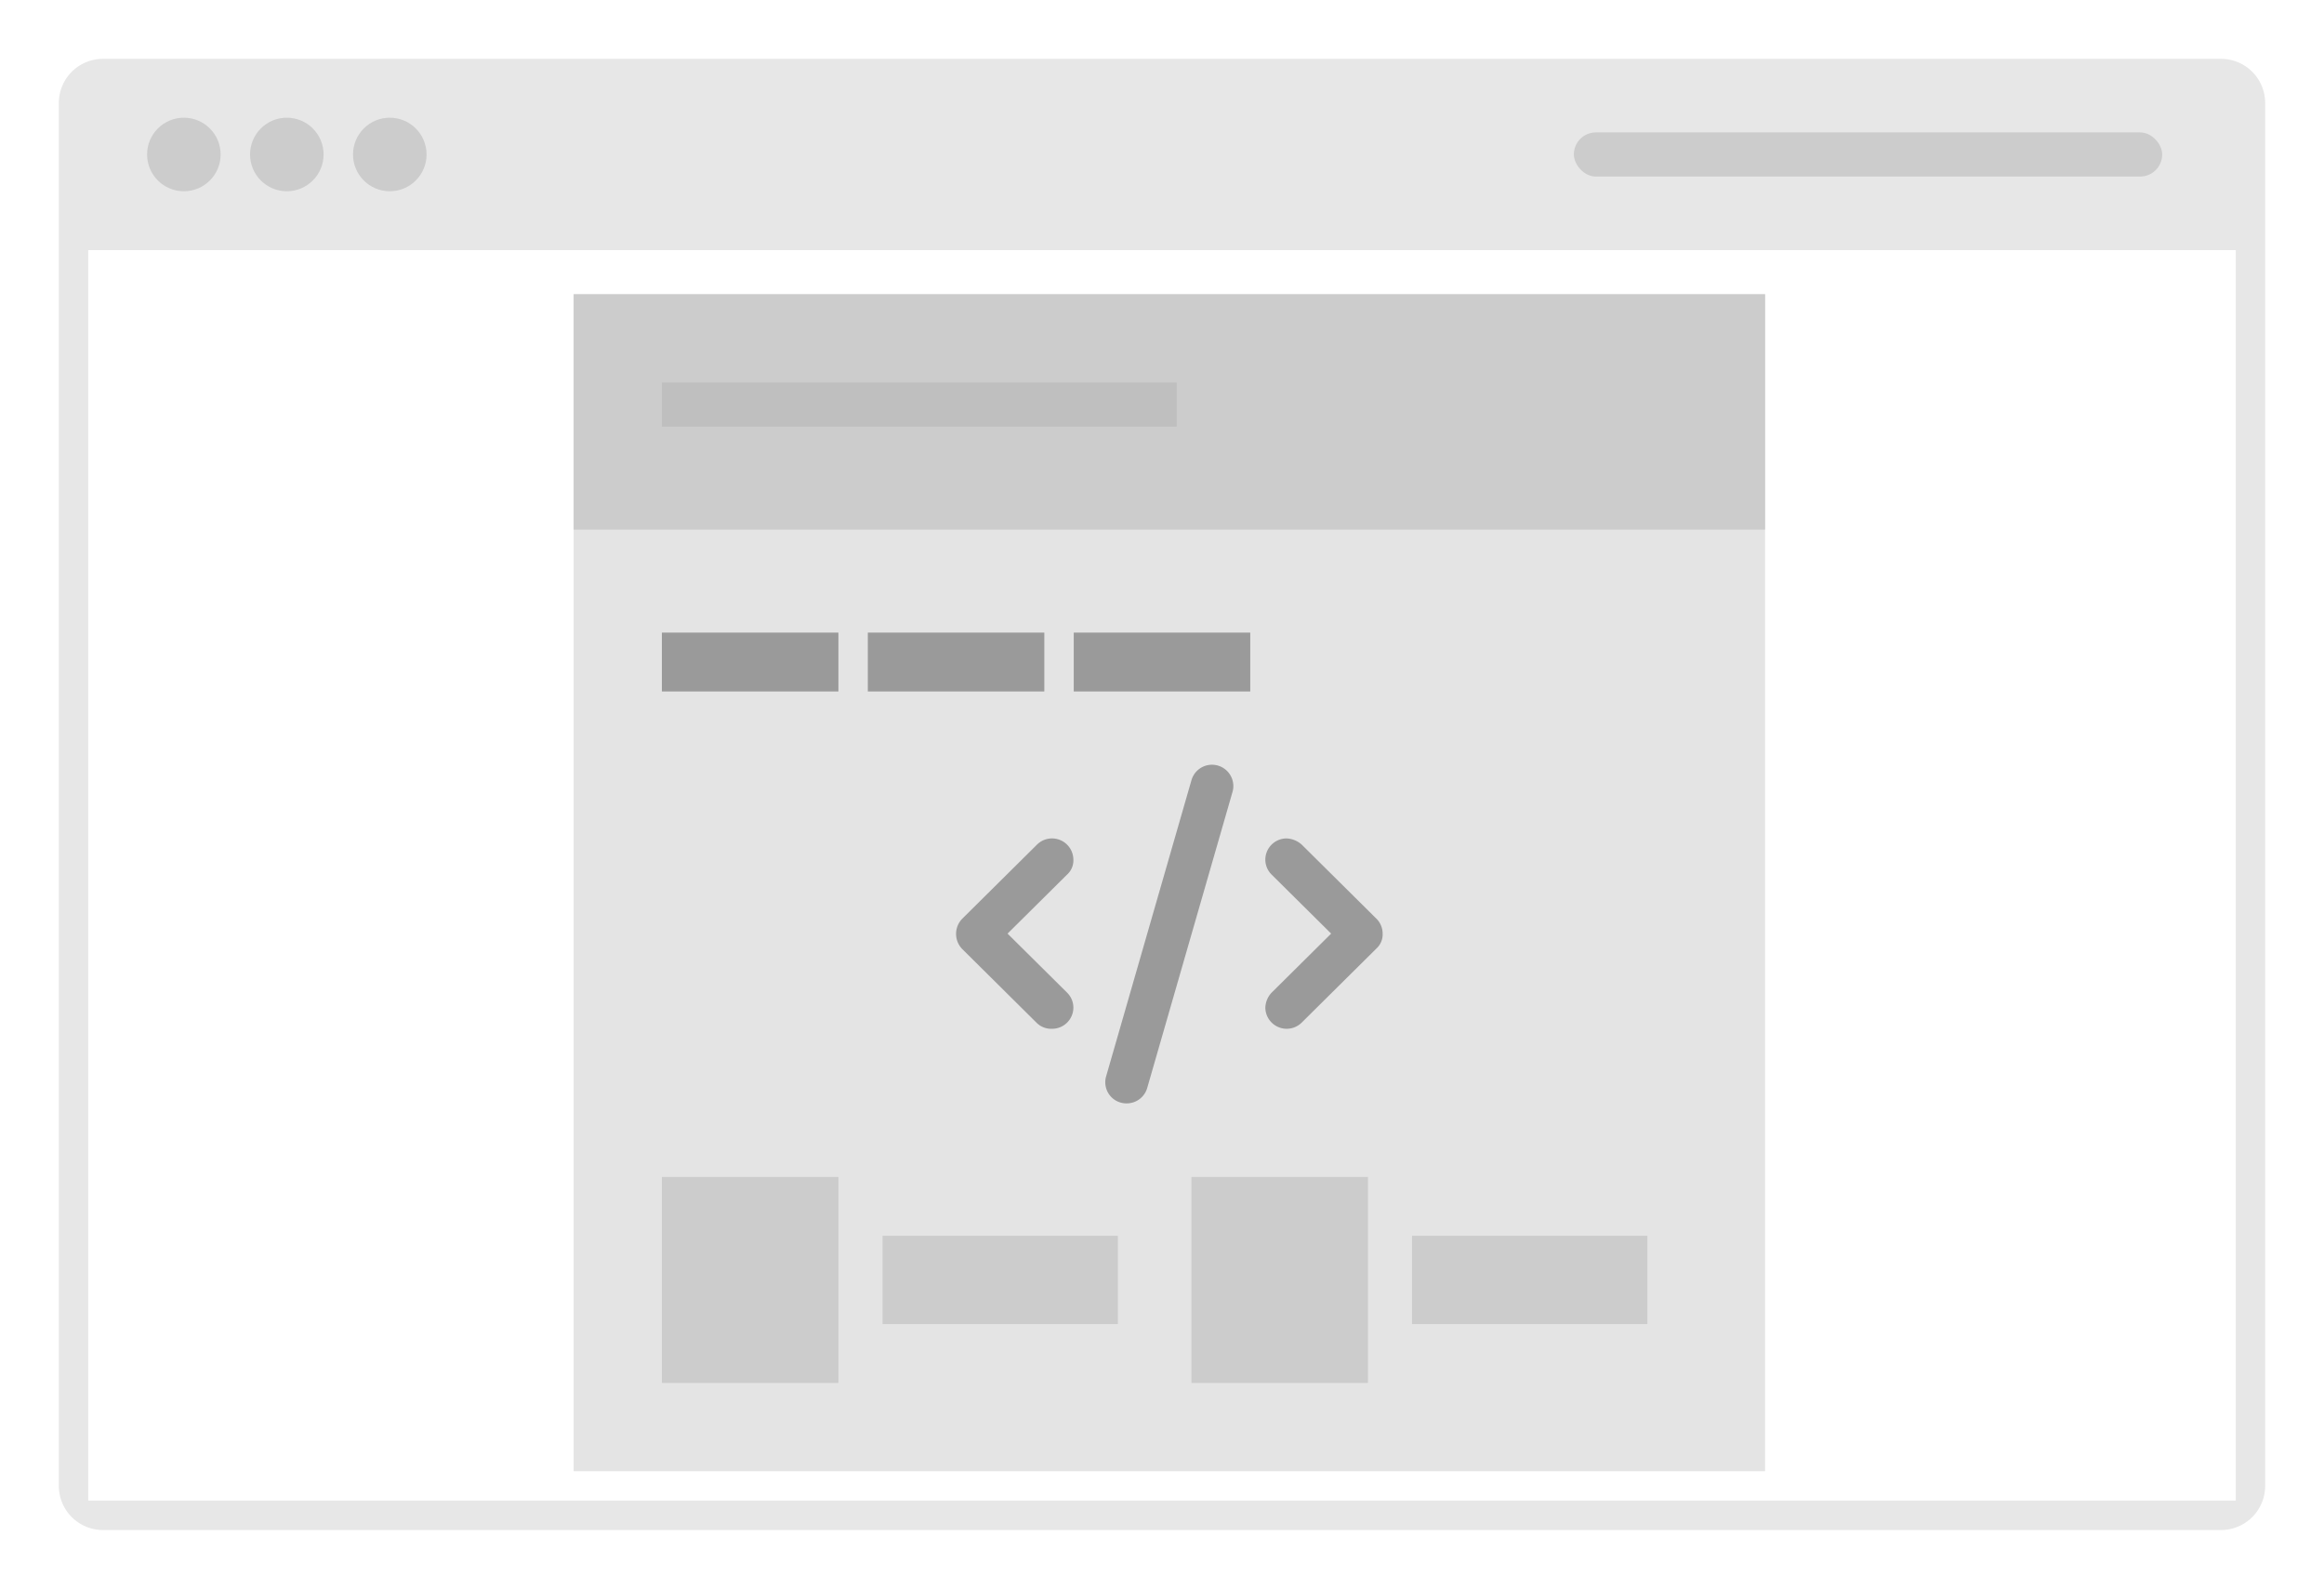 <svg xmlns="http://www.w3.org/2000/svg" width="158" height="108" viewBox="0 0 158 108">
  <defs>
    <style>
      .cls-1 {
        fill: #e7e7e7;
      }

      .cls-1, .cls-4 {
        fill-rule: evenodd;
      }

      .cls-2 {
        fill: #ccc;
      }

      .cls-3 {
        fill: #e4e4e4;
      }

      .cls-4, .cls-5 {
        fill: #9a9a9a;
      }

      .cls-6 {
        fill: #bfbfbf;
      }
    </style>
  </defs>
  <path class="cls-1" d="M7,4H151a3,3,0,0,1,3,3v94a3,3,0,0,1-3,3H7a3,3,0,0,1-3-3V7A3,3,0,0,1,7,4ZM6,17H152v85H6V17Z"/>
  <circle class="cls-2" cx="12.5" cy="10.5" r="2.5"/>
  <circle id="Ellipse_1_copy" data-name="Ellipse 1 copy" class="cls-2" cx="19.5" cy="10.5" r="2.5"/>
  <circle id="Ellipse_1_copy_2" data-name="Ellipse 1 copy 2" class="cls-2" cx="26.5" cy="10.5" r="2.5"/>
  <rect id="Rounded_Rectangle_1" data-name="Rounded Rectangle 1" class="cls-2" x="107" y="9" width="40" height="3" rx="1.5" ry="1.5"/>
  <rect id="Rectangle_3_copy" data-name="Rectangle 3 copy" class="cls-3" x="39" y="20" width="81" height="80"/>
  <path id="Rectangle_3_copy_9" data-name="Rectangle 3 copy 9" class="cls-4" d="M83.85,53.435A1.452,1.452,0,0,0,81,53.041L75.2,73.166A1.436,1.436,0,0,0,76.6,75a1.449,1.449,0,0,0,1.393-1.043l5.8-20.125A1.428,1.428,0,0,0,83.85,53.435ZM72.975,58.428A1.452,1.452,0,0,0,70.5,57.412l-5.075,5.031a1.475,1.475,0,0,0,0,2.072L70.5,69.547a1.4,1.4,0,0,0,1.025.382,1.444,1.444,0,0,0,1.45-1.437,1.427,1.427,0,0,0-.425-1.017L68.5,63.46l4.05-4.015A1.3,1.3,0,0,0,72.975,58.428ZM94,63.46a1.427,1.427,0,0,0-.425-1.017L88.5,57.412a1.64,1.64,0,0,0-1.025-.421,1.444,1.444,0,0,0-1.45,1.438,1.427,1.427,0,0,0,.425,1.017L90.5,63.46l-4.05,4.015a1.564,1.564,0,0,0-.425,1.016A1.452,1.452,0,0,0,88.5,69.507l5.075-5.031A1.294,1.294,0,0,0,94,63.46Z"/>
  <rect id="Rectangle_3_copy_7" data-name="Rectangle 3 copy 7" class="cls-2" x="39" y="20" width="81" height="16"/>
  <rect id="Rectangle_3_copy_3" data-name="Rectangle 3 copy 3" class="cls-5" x="45" y="43" width="12" height="4"/>
  <rect id="Rectangle_3_copy_6" data-name="Rectangle 3 copy 6" class="cls-5" x="59" y="43" width="12" height="4"/>
  <rect id="Rectangle_3_copy_8" data-name="Rectangle 3 copy 8" class="cls-5" x="73" y="43" width="12" height="4"/>
  <rect class="cls-2" x="45" y="80" width="12" height="14"/>
  <rect id="Rectangle_3_copy_2" data-name="Rectangle 3 copy 2" class="cls-6" x="45" y="26" width="35" height="3"/>
  <rect id="Rectangle_3_copy_4" data-name="Rectangle 3 copy 4" class="cls-2" x="60" y="84" width="16" height="6"/>
  <rect id="Rectangle_3_copy_5" data-name="Rectangle 3 copy 5" class="cls-2" x="81" y="80" width="12" height="14"/>
  <rect id="Rectangle_3_copy_5-2" data-name="Rectangle 3 copy 5" class="cls-2" x="96" y="84" width="16" height="6"/>
</svg>
